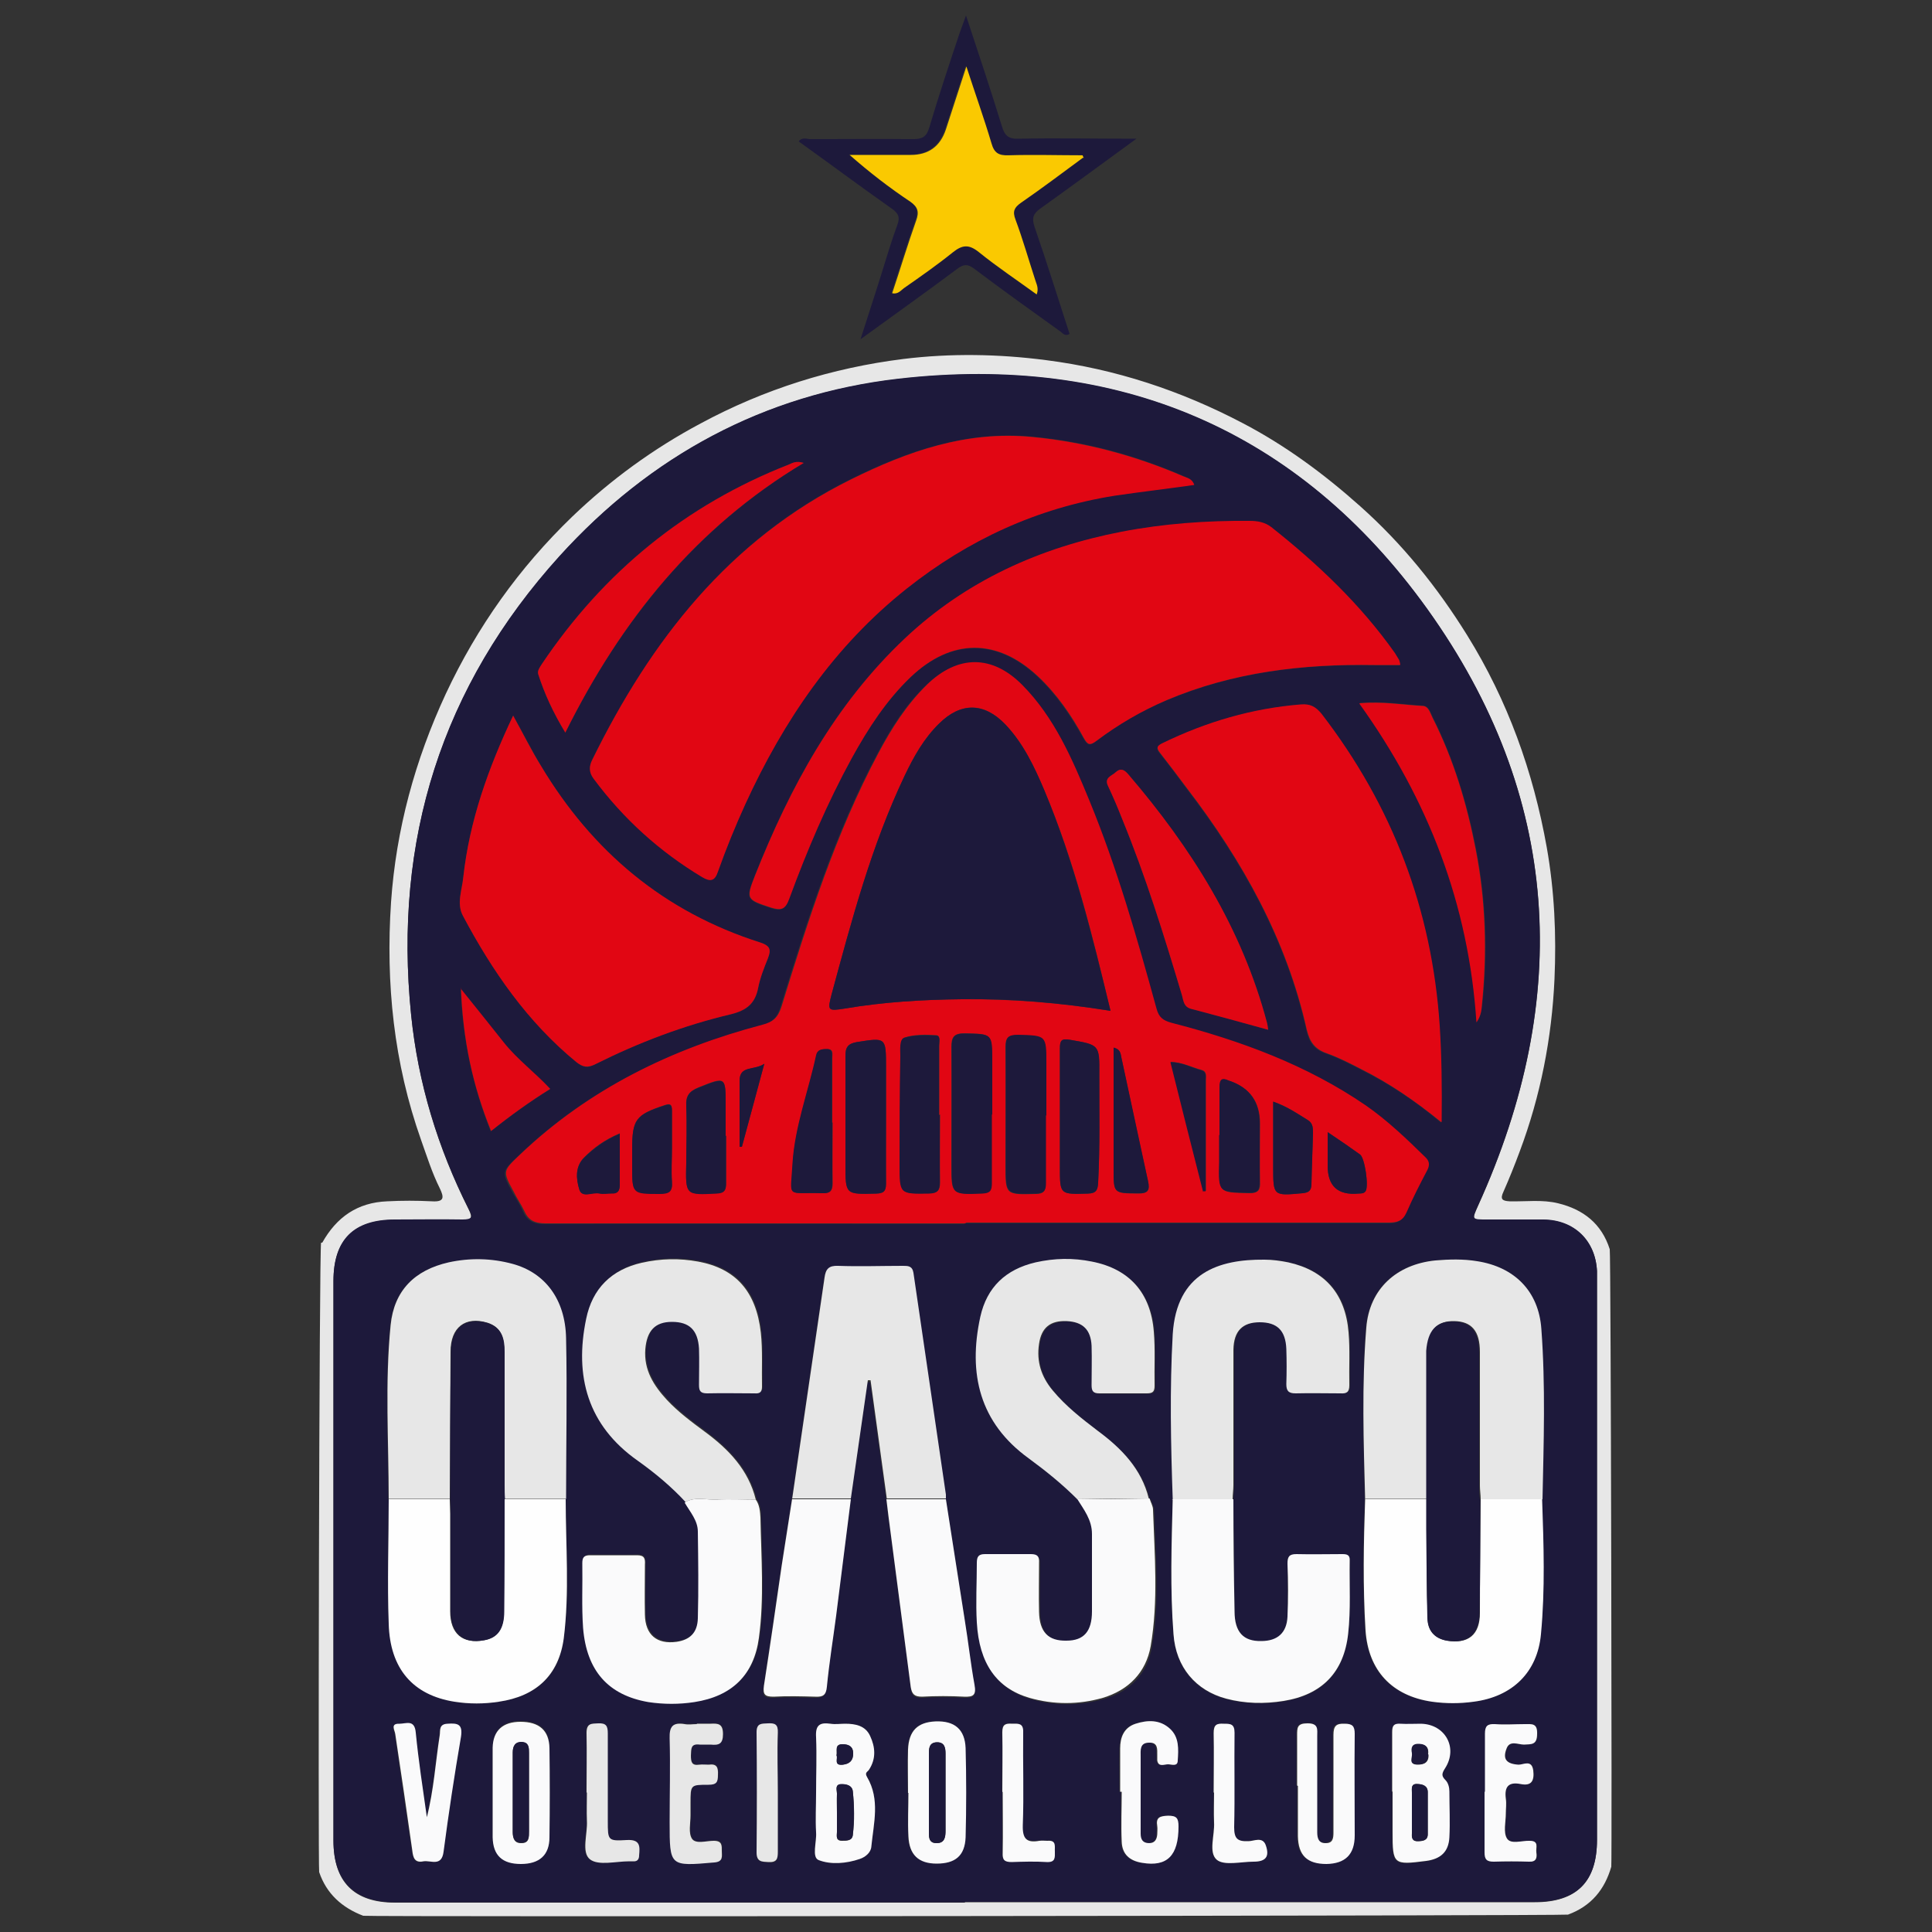 <?xml version="1.0" encoding="UTF-8"?>
<svg xmlns="http://www.w3.org/2000/svg" version="1.1" viewBox="0 0 500 500">
  <rect x="0" y="0" width="500" height="500" fill="#333333" stroke="none"/>
  <defs>
    <style>
      .cls-1 {
        fill: #1d193b;
      }

      .cls-2 {
        fill: #fac901;
      }

      .cls-3 {
        fill: #fafafb;
      }

      .cls-4 {
        fill: #e10613;
      }

      .cls-5 {
        fill: #fefefe;
      }

      .cls-6 {
        fill: #e7e7e7;
      }
    </style>
  </defs>
  <!-- Generator: Adobe Illustrator 28.7.1, SVG Export Plug-In . SVG Version: 1.2.0 Build 142)  -->
  <g>
    <g id="Layer_1">
      <g>
        <path class="cls-6" d="M83.4,321.6c3.7-6.6,9.1-10.4,16.8-10.7,3.8-.2,7.7-.2,11.6,0,3.3.2,3.1-1.1,2-3.4-2-4-3.3-8.2-4.8-12.4-7.1-20-9.2-40.6-7.8-61.6,1.3-18.8,6.2-36.8,14.2-54,8.1-17.3,19-32.6,32.7-45.8,9.9-9.5,21-17.6,33.2-24.1,16.5-8.9,34.1-14.4,52.5-16.7,12.2-1.5,24.6-1.3,36.9.3,18,2.3,34.9,7.9,50.9,16.3,11.1,5.8,21.1,13.2,30.4,21.5,11,9.8,20,21,27.7,33.4,10.5,16.9,17.1,35.3,20.6,54.9,2,11.3,2.5,22.7,2,34.1-.7,15.3-3.6,30.2-9,44.6-1.3,3.5-2.7,7-4.2,10.4-.9,1.9-.4,2.4,1.6,2.5,4.2.1,8.4-.5,12.5.5,6.6,1.6,11.3,5.3,13.4,11.9.3.9.6,159,.4,159.8-1.7,5.9-5.2,10.2-11.2,12.4-.8.3-311,.6-311.8.3-5.5-2.1-9.5-5.7-11.4-11.3-.3-.8,0-162,.5-162.9ZM249.7,492.3c49.2,0,98.4,0,147.5,0,10.8,0,16.1-5.3,16.1-16.1,0-48.1,0-96.3,0-144.4,0-.9,0-1.9,0-2.8-.4-7.9-5.9-13.2-13.8-13.3-4.9,0-9.8,0-14.7,0-4,0-3.9,0-2.3-3.6,24.5-53.9,21.5-106.2-13.1-154.4-33.3-46.4-80.1-66.1-136.9-59.6-34.8,4-64.2,19.9-87.7,45.9-30.5,33.7-43,73.5-38.4,118.7,1.8,17.7,6.9,34.4,14.9,50.3,1,2.1.9,2.8-1.6,2.7-5.8-.2-11.7,0-17.5,0-10.7,0-15.9,5.2-15.9,15.9,0,48.3,0,96.5,0,144.8,0,10.6,5.3,16,15.9,16,49.2,0,98.4,0,147.5,0Z"/>
        <path class="cls-1" d="M294.1,35.9c-8.9,6.5-16.8,12.3-24.9,18.1-1.8,1.3-2.2,2.4-1.5,4.6,3.2,9.2,6.1,18.6,9.1,27.8-1.3.8-1.8-.3-2.5-.7-7.4-5.3-14.8-10.6-22.1-16.1-1.7-1.3-2.8-1.3-4.5,0-8,6-16.2,11.8-25,18.2,2-6.3,3.8-11.7,5.5-17.2,1.3-4.1,2.5-8.3,4-12.3.8-2.1.3-3.1-1.4-4.3-8.1-5.7-16-11.6-24.1-17.4.9-1.2,2.1-.6,3-.6,8.9,0,17.8-.1,26.6,0,2.4,0,3.5-.6,4.2-3,2.4-8.1,5.1-16.2,7.8-24.3.5-1.4,1-2.8,1.7-4.7,3.3,10,6.4,19.3,9.3,28.7.7,2.4,1.7,3.3,4.3,3.2,9.8-.2,19.6,0,30.5,0ZM280.3,40.8c0-.2-.2-.5-.3-.7-6.4,0-12.8-.1-19.2,0-2.5,0-3.7-.6-4.4-3.1-1.9-6.4-4.1-12.8-6.5-19.9-1.9,5.9-3.6,11.1-5.3,16.3q-2.2,6.6-9.1,6.6h-15.8c5.2,4.5,10.4,8.5,15.7,12.1,2.1,1.4,2.3,2.7,1.5,4.9-2.2,6.2-4.1,12.5-6.2,18.8,1.5.3,2.1-.7,3-1.3,4.3-3.1,8.7-6,12.7-9.3,2.5-2.1,4.3-2.1,6.8,0,4.7,3.8,9.9,7.2,14.9,10.9.6-1.7,0-2.7-.4-3.8-1.7-5.2-3.2-10.5-5.1-15.6-.8-2.1-.3-3.1,1.4-4.3,5.4-3.8,10.7-7.8,16.1-11.7Z"/>
        <path class="cls-1" d="M249.7,492.3c-49.2,0-98.4,0-147.5,0-10.5,0-15.9-5.4-15.9-16,0-48.3,0-96.5,0-144.8,0-10.7,5.2-15.9,15.9-15.9,5.8,0,11.7-.1,17.5,0,2.6,0,2.7-.7,1.6-2.7-8-15.9-13.1-32.6-14.9-50.3-4.6-45.2,7.9-85,38.4-118.7,23.5-25.9,52.9-41.9,87.7-45.9,56.8-6.5,103.6,13.2,136.9,59.6,34.5,48.2,37.6,100.5,13.1,154.4-1.6,3.6-1.7,3.6,2.3,3.6,4.9,0,9.8,0,14.7,0,7.9.1,13.4,5.4,13.8,13.3,0,.9,0,1.9,0,2.8,0,48.1,0,96.3,0,144.4,0,10.9-5.2,16.1-16.1,16.1-49.2,0-98.4,0-147.5,0ZM303.5,388c-.4,11.7-.7,23.3.2,35,.6,8.7,5.8,14.6,13.6,16.7,4.9,1.3,10,1.4,14.9.6,9.9-1.6,15.6-7.3,16.7-17.4.7-6.2.3-12.6.4-18.9,0-1.5-.7-1.7-1.9-1.7-4,0-7.9,0-11.9,0-1.9,0-2.4.7-2.3,2.5,0,4.5.1,9.1,0,13.7-.2,4.2-2.6,6.3-6.8,6.3-4.6,0-6.8-2.4-6.9-7.7-.1-9.7-.2-19.4-.3-29,0-1.3.2-2.5.2-3.8,0-11.7,0-23.4,0-35,0-4.8,2.3-7.1,6.8-7.1,4.5,0,6.7,2.1,6.9,6.9.1,3,.1,6.1,0,9.1,0,1.8.5,2.5,2.4,2.4,3.8-.1,7.7,0,11.6,0,1.6,0,2.3-.4,2.3-2.1-.1-4.6.1-9.1-.2-13.7-.8-9.9-6.1-16-15.6-18.1-2-.5-4.2-.7-6.2-.7-11.6-.1-22.7,3.3-23.7,19.3-.9,14.2-.5,28.5,0,42.7ZM244.7,388c0-.3,0-.7,0-1-2.8-19.1-5.7-38.3-8.4-57.4-.3-1.9-1.3-1.8-2.7-1.8-5.6,0-11.2.2-16.8,0-2.4,0-3.2.8-3.5,3-2.8,19.1-5.6,38.3-8.4,57.4-.9,5.7-1.8,11.5-2.7,17.3-1.5,10.4-3,20.7-4.6,31.1-.4,2.2.3,2.9,2.5,2.8,3.6-.2,7.2-.1,10.8,0,2,0,2.8-.4,3-2.6.6-6.1,1.6-12.2,2.4-18.4,1.3-10,2.5-20.1,3.8-30.1,1.5-10.2,2.9-20.4,4.4-30.6.2,0,.4,0,.7,0,1.4,10.2,2.8,20.4,4.2,30.6.2,1.6.3,3.2.6,4.9,1.9,14.6,3.8,29.1,5.7,43.7.2,1.8.9,2.6,2.9,2.5,3.6-.2,7.2-.2,10.9,0,2.4.1,3.2-.4,2.7-3.1-1.1-5.5-1.7-11.1-2.5-16.6-1.6-10.5-3.3-21-4.9-31.4ZM177.4,388.7c1.4,2.4,3.4,4.6,3.4,7.5,0,7.5.2,14.9,0,22.4-.1,3.8-2.1,5.6-5.5,6.1-5.1.7-8-1.8-8.2-7-.1-4.3,0-8.6,0-13,0-1.5-.2-2.4-2-2.4-4.1.1-8.2,0-12.2,0-1.5,0-2,.5-2,2,.1,5.6-.2,11.2.2,16.8.9,11.1,6.5,17.4,16.9,19.2,3.9.7,7.9.7,11.9,0,9.7-1.5,15.4-7,16.7-16.6,1.4-10.3.6-20.7.4-31.1,0-1.5-.2-3.3-1.2-4.7-1.9-7.7-7.1-12.9-13.1-17.5-3.5-2.6-6.9-5.1-9.9-8.3-3.4-3.7-6-7.7-5.6-13.1.4-4.7,2.5-7,6.9-7.1,4.5,0,6.7,2.1,7,6.9.2,3.1.1,6.3,0,9.4,0,1.6.3,2.3,2.1,2.2,4.1-.1,8.2,0,12.3,0,1.3,0,1.9-.3,1.9-1.7-.1-4.7.2-9.4-.3-14-1.2-10.7-6.4-16.5-16.2-18.4-4.8-.9-9.7-.8-14.6.3-7.9,1.8-12.7,6.7-14.4,14.5-3.1,14.9.4,27.5,13.3,36.7,4.5,3.2,8.7,6.7,12.4,10.7ZM297.5,387.9c-1.9-7.7-7.2-12.9-13.2-17.5-4.2-3.2-8.3-6.3-11.7-10.5-2.9-3.5-4.2-7.5-3.5-12,.6-4.2,2.9-6,7.2-5.9,4,.2,6.2,2.2,6.4,6.4.2,3.4.1,6.8,0,10.2,0,1.5.4,2.1,2,2.1,4.1,0,8.2,0,12.3,0,1.5,0,2-.5,2-2-.1-4.7.1-9.4-.2-14-.8-9.9-6.4-16.2-16-18.1-4.8-.9-9.7-.9-14.6.2-7.7,1.8-12.6,6.4-14.3,14.1-3.2,14.7-.2,27.4,12.5,36.6,4.4,3.2,8.7,6.7,12.6,10.6,1.7,2.9,4,5.4,3.9,9.2-.1,6.7,0,13.3,0,20,0,5.2-2.1,7.5-6.6,7.6-4.7,0-7-2.3-7.1-7.5-.1-4.2,0-8.4,0-12.6,0-1.6-.4-2.3-2.1-2.3-4,0-7.9,0-11.9,0-1.8,0-2.2.7-2.1,2.3,0,5.1-.2,10.3,0,15.4.6,10.6,5.1,17,13.6,19.5,6.3,1.8,12.7,1.8,19,0,6.8-1.9,11.3-6.6,12.4-13.4,2.1-11.7,1-23.5.6-35.3,0-1-.6-2-.9-2.9ZM100.6,388c0,10.7-.4,21.5,0,32.2.4,11.6,6.4,18.4,17,20.2,3.8.6,7.7.6,11.5,0,9.7-1.4,15.6-6.8,16.8-16.4,1.6-11.9.5-24,.5-36,0-13.9.3-27.8,0-41.6-.2-10-5.4-16.9-13.8-19.2-5.5-1.5-11.1-1.6-16.6-.4-8.8,1.9-14.1,7.3-15,16.2-1.5,15-.5,30-.5,45.1ZM399.1,388c.4-14.7.8-29.4-.3-44.1-.7-9.8-7-16-16.6-17.5-3.6-.6-7.2-.5-10.8-.2-10,1-17.1,7.3-17.9,17.4-1.1,14.8-.6,29.6-.3,44.4-.4,11.3-.6,22.6.1,33.9.7,10.5,6.8,17,17.2,18.5,3.6.5,7.2.5,10.8,0,10.1-1.3,16.6-7.6,17.4-17.5,1-11.6.6-23.3.3-34.9ZM249.8,316.6h32.2c25.7,0,51.4,0,77.1,0,2.2,0,3.7-.4,4.6-2.6,1.6-3.7,3.5-7.4,5.4-11,.7-1.4.5-2.3-.6-3.4-4.9-4.7-9.7-9.4-15.3-13.3-15.3-10.5-32.4-16.9-50.3-21.4-2.2-.6-3.2-1.4-3.9-3.7-5-18.2-10.1-36.4-17.4-53.9-4.4-10.7-9-21.3-17.3-29.8-7.8-7.9-16.7-7.9-24.7-.1-5.3,5.1-9.1,11.2-12.5,17.6-11.1,20.8-18.2,43.2-25.1,65.6-.9,2.9-2.2,4-5,4.8-23.5,6.2-44.8,16.5-62.6,33.5-4.6,4.3-4.7,4.3-1.7,9.8.9,1.6,2,3.2,2.7,4.9,1.1,2.4,2.8,3.2,5.5,3.2,36.2-.1,72.4,0,108.6,0ZM309.1,125.5c-.6-1.6-1.9-1.8-2.8-2.3-12.5-5.4-25.4-8.9-39.1-10.2-17-1.6-32.3,3.7-47,11-31.5,15.6-51.7,41.8-66.9,72.5-.8,1.7-.9,3.3.3,4.9,7.7,10.3,17.1,18.8,28.1,25.5,2.1,1.3,3.3.9,4.1-1.4,2.1-6,4.5-11.8,7.1-17.5,9.9-21.6,22.9-40.8,41.8-55.8,15.9-12.6,33.7-20.8,53.7-24,6.8-1.1,13.7-1.9,20.7-2.8ZM362.3,172.1c-.1-.6-.1-.9-.3-1.2-.3-.6-.7-1.2-1.1-1.8-8.9-12.6-20-23.1-32-32.6-1.7-1.3-3.6-1.6-5.6-1.6-11.1,0-22.2.7-33.1,2.8-21.2,4.1-40.2,12.7-56.1,27.6-18.2,17.1-29.7,38.5-38.8,61.4-2.4,6.1-2.2,6.2,4.2,8.3,2.6.9,3.7.4,4.7-2.4,4.6-12.5,9.7-24.8,16.2-36.4,4.2-7.6,8.9-14.8,15.2-20.9,10.5-10,22.4-10.1,32.9-.2,4.9,4.6,8.6,10.1,11.9,16,1,1.8,1.6,2,3.3.7,5.6-4.3,11.6-7.8,18.1-10.5,17.2-7.3,35.3-9.5,53.8-9.1,2.2,0,4.3,0,6.6,0ZM373,290.4c0-8.9,0-16.8-.5-24.8-2-30.1-12.2-57-30.6-80.8-1.4-1.9-2.8-2.6-5.3-2.4-12.6,1-24.5,4.5-35.8,10-1.4.7-1.7,1.3-.7,2.5,2.4,3,4.7,6.1,7,9.2,14.4,18.8,25.8,39.1,31,62.5.7,3.2,2.1,5.1,5.2,6.1,3.1,1.1,6,2.6,8.9,4.1,7.2,3.6,13.9,8,20.7,13.7ZM132.8,185.2c-6.5,13.7-11.3,27.3-12.9,41.8-.4,3.3-1.8,6.8-.1,10,7.6,14.3,16.7,27.5,29.4,37.9,1.7,1.4,2.9,1.6,4.9.5,11.2-5.6,22.8-10.1,35-12.9,4-.9,6.3-2.6,7.1-6.8.5-2.6,1.5-5.2,2.5-7.6.9-2.3.7-3.4-2-4.2-24.8-7.8-43.4-23.5-56.7-45.7-2.4-4.1-4.6-8.4-7.2-13ZM328.2,266.5c-.2-.9-.2-1.3-.3-1.8-6.5-24.5-19.6-45.2-35.9-64.3-1-1.2-2-1.7-3.2-.6-1,1-3.1,1.4-2,3.7,1.3,2.7,2.5,5.5,3.6,8.4,6.1,14.9,10.9,30.3,15.5,45.7.4,1.3.4,2.9,2.4,3.5,6.5,1.6,13,3.5,19.9,5.4ZM208,119.8c-2-.6-2.9,0-3.8.4-26.8,10.5-48,27.8-64,51.7-.5.8-1.2,1.7-.9,2.6,1.6,5,3.8,9.8,7,15.1,14.5-29.1,33.8-53,61.7-69.8ZM351.9,182c17.8,24.8,28.3,51.9,30.3,82.5,1.1-1.6,1.2-3,1.4-4.4,1.5-13.5,1-27.1-1.6-40.4-2.3-11.8-5.8-23.3-11.2-34.1-.6-1.2-1-2.9-2.6-3-5.2-.3-10.3-1.2-16.2-.7ZM211.2,464c0,3.4-.1,6.8,0,10.2.1,2.5-1.2,6.5.7,7.2,3.2,1.2,7.1.9,10.6-.3,1.5-.5,2.8-1.7,3-3.2.6-6,2.3-12.2-1.1-18-.7-1.1.2-1.3.5-1.9,1.8-2.8,1.6-5.8.3-8.7-1.2-2.6-3.8-3.3-6.5-3.2-1.3,0-2.6.2-3.8,0-2.8-.4-3.9.4-3.7,3.5.3,4.8,0,9.6,0,14.4ZM235,464c0,3.7-.1,7.5,0,11.2.2,4.7,2.7,7,7.3,7.1,4.8,0,7.3-2,7.5-6.8.3-7.7.3-15.4,0-23.1-.1-4.9-2.9-7.1-7.8-6.9-4.6.2-6.9,2.4-7.1,7.3-.1,3.7,0,7.5,0,11.2ZM360.3,463.7v10.5c0,8.5.2,8.6,8.7,7.5,3.7-.5,5.7-2.3,6-6.1.3-4,0-7.9,0-11.9,0-1.1-.2-2.2-1-2.9-1.1-1.1-1-1.7-.1-3.1,3.4-5.3,0-11.4-6.3-11.5-1.8,0-3.5.1-5.3,0-1.7-.1-2.2.5-2.1,2.2,0,5.1,0,10.3,0,15.4ZM127.5,463.8c0,3.8,0,7.7,0,11.5,0,4.7,2.5,6.9,7.3,6.9,4.7,0,7.3-2.3,7.4-6.9.1-7.7.1-15.4,0-23.1,0-4.6-2.7-6.8-7.5-6.8-4.6,0-7,2.3-7.2,6.7-.1,3.8,0,7.7,0,11.5ZM335.7,462.1c0,4.3,0,8.6,0,13,0,5,2.4,7.2,7.4,7.2,4.8,0,7.3-2.4,7.3-7.4,0-8.8,0-17.5,0-26.3,0-2-.6-2.5-2.6-2.6-2.3,0-3,.6-2.9,2.9.1,8.4,0,16.8,0,25.2,0,1.4-.1,2.7-1.9,2.8-1.9,0-2.3-1.2-2.3-2.8,0-.7,0-1.4,0-2.1,0-7.6,0-15.2,0-22.8,0-1.7.4-3.4-2.5-3.3-2.6,0-2.7,1.1-2.7,3.1.1,4.3,0,8.6,0,13ZM110.4,470.6c-1.1-7.8-2.2-14.9-2.9-22.1-.3-3.5-2.5-2.2-4.2-2.3-2.5-.1-1.2,1.7-1.1,2.7,1.4,10,2.9,20.1,4.4,30.1.3,1.8.6,3.3,2.9,2.8,1.9-.4,4.7,1.4,5.2-2.5,1.3-9.9,2.8-19.8,4.5-29.7.6-3.3-.8-3.6-3.5-3.4-2.3.1-1.8,1.8-2,3-1.1,7-1.5,14.1-3.4,21.5ZM119.2,255.8c.6,13.4,3.1,25.2,7.8,37,5-4,10-7.6,15.3-10.9-4-4.3-8.5-7.6-12-12-3.5-4.4-7-8.8-11.2-14ZM289.9,463.7c0,0,.1,0,.2,0,0,4.3-.1,8.6,0,12.9.1,3.2,2.1,5,5.3,5.5,6.5,1,9.4-1.9,9.4-9.4,0-2.1-.5-2.8-2.7-2.8-2,0-3.1.4-2.8,2.7.1.7,0,1.4,0,2.1,0,1.3-.6,2.3-2.1,2.3-1.7,0-2.2-1.1-2.2-2.5,0-.9,0-1.9,0-2.8,0-5.7,0-11.4,0-17.1,0-1.6-.3-3.5,2.2-3.6,2.3,0,2,1.7,2.1,3.2,0,.5,0,.9,0,1.4.4,1.8,1.9,1,2.8,1,.9,0,2.4.7,2.5-1,.2-2.9.3-6-2-8.2-2.6-2.4-5.7-2.3-8.9-1.3-3,1-3.9,3.5-4,6.4-.1,3.7,0,7.5,0,11.2ZM180.4,446.1c-1,0-2.1.1-3.1,0-3-.5-4,.6-3.9,3.7.3,7.2,0,14.5,0,21.7,0,11.5,0,11.4,11.6,10.4,2.3-.2,1.9-1.5,1.9-2.9,0-1.5.1-2.8-2.1-2.7-1.9,0-4.6,1-5.6-.5-1-1.5-.4-4-.4-6.1,0-1,0-2.1,0-3.1,0-4.7,0-4.8,4.6-4.8,2.1,0,2.4-.8,2.5-2.6,0-1.9-.3-2.9-2.4-2.6-.8.1-1.6,0-2.4,0-2,.3-2.3-.7-2.2-2.4,0-1.6-.1-3.1,2.3-2.8.9.1,1.9,0,2.8,0,2,.2,3.2-.2,3.2-2.7,0-2.6-1.2-2.8-3.2-2.7-1.2,0-2.3,0-3.5,0ZM384.3,463.7c0,5.2,0,10.5,0,15.7,0,1.8.5,2.5,2.4,2.4,3-.1,6.1-.1,9.1,0,2,0,2.1-1.1,1.9-2.4-.1-1.2.8-2.9-1.7-3-2,0-4.9,1-5.9-.6-1-1.6-.3-4.3-.3-6.5,0-1.3.2-2.6,0-3.8-.5-3.1.6-4.4,3.8-3.8,2.9.6,3.6-.9,3.3-3.5-.4-2.9-2.5-1.4-3.8-1.5-3.1-.2-4.2-1.4-3.1-4.2.9-2.2,3-.9,4.5-1,2-.1,3.4,0,3.4-2.8,0-2.8-1.4-2.6-3.2-2.5-2.6,0-5.1.1-7.7,0-2-.1-2.6.5-2.6,2.5.1,5,0,10,0,15ZM151.8,463.9c0,2.4-.1,4.9,0,7.3.2,3.5-1.6,8.2.8,10,2.2,1.7,6.7.5,10.2.5.3,0,.7,0,1,0,1.1,0,1.4-.6,1.5-1.5.2-2.4.3-4.3-3.2-4-4.8.3-4.9,0-4.9-4.9,0-7.6,0-15.2,0-22.7,0-1.9-.4-2.7-2.5-2.6-1.7.1-3.1,0-3,2.5.2,5.1,0,10.3,0,15.4ZM259.4,463.7c0,5.2,0,10.5,0,15.7,0,1.8.4,2.5,2.3,2.4,3-.1,6.1-.2,9.1,0,2.2.1,2.1-1.2,2.1-2.7,0-1.3.4-3-1.9-2.8-.7,0-1.4,0-2.1,0-3.2.5-4.4-.5-4.3-4,.3-8,0-16.1.1-24.1,0-2.5-1.4-2.1-2.9-2.2-1.6,0-2.5.1-2.5,2.2.2,5.1,0,10.3,0,15.4ZM314.1,463.9c0,2.6-.1,5.1,0,7.7.2,3.3-1.5,7.8.7,9.7,1.9,1.6,6.2.5,9.5.5,3.2,0,4.2-1.3,3.2-4.2-.8-2.4-3-1.2-4.5-1.1-2.8.1-3.8-.6-3.7-3.6.2-8.2,0-16.3.1-24.5,0-2.3-1.1-2.3-2.8-2.3-1.8,0-2.7.3-2.6,2.4.2,5.1,0,10.3,0,15.4ZM201.3,464.2c0-5.2-.1-10.5,0-15.7,0-2.1-.8-2.5-2.6-2.4-1.6,0-2.9-.2-2.9,2.3.1,10.4.1,20.7,0,31.1,0,2.5,1.3,2.3,3.1,2.5,2.2.2,2.4-.9,2.4-2.7,0-5,0-10,0-15Z"/>
        <path class="cls-2" d="M280.3,40.8c-5.3,3.9-10.6,7.9-16.1,11.7-1.7,1.2-2.2,2.2-1.4,4.3,1.9,5.1,3.4,10.4,5.1,15.6.3,1.1,1,2.1.4,3.8-5.1-3.7-10.2-7.1-14.9-10.9-2.6-2.1-4.3-2-6.8,0-4.1,3.3-8.4,6.3-12.7,9.3-.8.6-1.5,1.6-3,1.3,2.1-6.3,4-12.6,6.2-18.8.8-2.2.5-3.5-1.5-4.9-5.4-3.6-10.6-7.6-15.7-12.1h15.8q6.9,0,9.1-6.6c1.7-5.2,3.4-10.4,5.3-16.3,2.3,7.1,4.6,13.5,6.5,19.9.7,2.5,1.9,3.2,4.4,3.1,6.4-.2,12.8,0,19.2,0,0,.2.2.5.3.7Z"/>
        <path class="cls-4" d="M249.8,316.6c-36.2,0-72.4,0-108.6,0-2.7,0-4.4-.7-5.5-3.2-.8-1.7-1.9-3.2-2.7-4.9-3-5.5-2.9-5.4,1.7-9.8,17.8-16.9,39.1-27.3,62.6-33.5,2.8-.7,4.1-1.9,5-4.8,6.9-22.4,14-44.8,25.1-65.6,3.4-6.4,7.3-12.5,12.5-17.6,8-7.8,16.9-7.8,24.7.1,8.3,8.4,12.9,19.1,17.3,29.8,7.2,17.5,12.4,35.7,17.4,53.9.6,2.3,1.7,3.1,3.9,3.7,17.8,4.6,35,10.9,50.3,21.4,5.6,3.9,10.5,8.6,15.3,13.3,1.1,1,1.3,2,.6,3.4-1.9,3.6-3.8,7.3-5.4,11-1,2.2-2.4,2.6-4.6,2.6-25.7,0-51.4,0-77.1,0h-32.2ZM287.4,261.6c-4.7-19.7-9.4-38.8-17.1-57-2.6-6.1-5.4-12.2-10.1-17.1-5.5-5.8-11.5-5.8-17.1-.3-4,3.9-6.7,8.7-9,13.6-8.6,18.1-13.7,37.4-18.9,56.6-1.1,4.2-1,4.3,3.5,3.6,10-1.7,20.1-2.3,30.3-2.4,12.7-.1,25.3.9,38.4,3ZM256.7,288.4v-14c0-7,0-6.8-7-7-2.9,0-3.5,1-3.5,3.6.1,10.1,0,20.3,0,30.4,0,7.8,0,7.7,7.9,7.4,2.1,0,2.5-.8,2.5-2.7,0-5.9,0-11.9,0-17.8ZM270.7,288.7c0-4.4,0-8.9,0-13.3,0-7.4,0-7.3-7.3-7.5-2.5,0-3.2.6-3.2,3.1.1,10.1,0,20.3,0,30.5,0,7.8,0,7.7,7.9,7.5,2,0,2.5-.8,2.5-2.7,0-5.8,0-11.7,0-17.5ZM243.2,288.5h-.1c0-6,0-11.9,0-17.9,0-1,.4-2.6-.8-2.7-2.8-.2-5.7-.2-8.2.6-1.3.4-.9,3.1-1,4.8,0,9.3-.1,18.7-.2,28,0,7.8,0,7.7,7.7,7.5,2.2,0,2.7-.9,2.7-2.9-.1-5.8,0-11.7,0-17.5ZM229.3,288.8c0-4.2,0-8.4,0-12.6,0-7.8,0-7.7-7.6-6.5-2.3.4-3,1.4-2.9,3.7.1,9.3,0,18.7,0,28,0,7.8,0,7.7,7.9,7.5,2,0,2.6-.6,2.6-2.6-.1-5.8,0-11.7,0-17.5ZM274.3,288.8v13.3c0,7.1,0,7,7.2,6.8,2.2,0,2.6-.9,2.7-2.9.5-9.3.2-18.6.3-28,0-7.6,0-7.6-7.6-8.9-2.2-.4-2.6.2-2.6,2.2,0,5.8,0,11.7,0,17.5ZM187.9,293.9s0,0-.1,0v-7.7c0-7.7,0-7.6-7-4.8-2.4,1-3.4,2.2-3.2,4.8.2,4.9.1,9.8,0,14.7-.2,8.4-.2,8.3,7.9,7.9,2.1,0,2.5-1,2.4-2.8,0-4.1,0-8.1,0-12.2ZM315.6,293.8s0,0,0,0c0,2.3,0,4.7,0,7-.2,8-.2,7.8,7.7,8,2.5,0,2.9-.9,2.8-3-.1-5,0-10,0-15q0-8.4-7.8-11c-.1,0-.2,0-.3-.1-1.7-.8-2.3-.1-2.3,1.6,0,4.2,0,8.4,0,12.6ZM215.4,290.5c0-5.6,0-11.2,0-16.8,0-.9.4-2.3-1.4-2.2-1.2,0-2.4.2-2.7,1.6-2,9.3-5.5,18.4-6.1,27.9-.5,9.5-1.9,7.5,7.7,7.8,2,0,2.6-.6,2.6-2.6-.1-5.2,0-10.5,0-15.7ZM173.9,297.1c0-3.3,0-6.5,0-9.8,0-1.5-.4-1.8-1.9-1.3-7.5,2.5-8.4,3.7-8.4,11.5,0,1.4,0,2.8,0,4.2,0,7.2,0,7.1,7.1,7.2,2.4,0,3.4-.5,3.2-3.1-.2-2.9,0-5.8,0-8.8ZM329.5,285.1c0,5.9,0,11.4,0,16.9,0,7.6,0,7.5,7.6,6.8,1.6-.1,2.2-.6,2.3-2.3,0-4.4.3-8.8.4-13.2,0-1.3,0-2.6-1.3-3.4-2.7-1.7-5.4-3.6-9-4.8ZM288.2,271.1c0,10.7,0,21.2,0,31.6,0,6.2,0,6.1,6.3,6.2,2.6,0,3.2-.8,2.6-3.2-2.4-10.7-4.6-21.3-6.9-32-.2-1-.2-2.1-2-2.5ZM311.3,308.2c.3,0,.5,0,.8,0,0-9.6,0-19.1,0-28.7,0-1,.3-2.2-1.1-2.6-2.6-.7-5-2-8-2.1,2.9,11.3,5.6,22.3,8.4,33.3ZM160.4,293.3c-4,1.7-6.7,3.7-9.2,6.2-2.4,2.4-2.1,5.5-1.3,8.2.7,2.5,3.4.7,5.2,1.1,1,.2,2.1,0,3.1,0,1.7.1,2.2-.7,2.2-2.3,0-4.3,0-8.5,0-13.3ZM343.6,293v8.7q0,7.9,7.9,7.2c.7,0,1.4,0,1.9-.6.9-1.2-.2-8.6-1.4-9.5-2.5-1.8-5.1-3.6-8.4-5.8ZM191.4,296.8c.2,0,.4,0,.6,0,1.9-6.9,3.7-13.8,5.8-21.5-2.6,1.8-6.4.4-6.4,4.4,0,5.7,0,11.4,0,17.1Z"/>
        <path class="cls-4" d="M309.1,125.5c-7,1-13.9,1.8-20.7,2.8-20,3.2-37.8,11.4-53.7,24-18.8,14.9-31.9,34.2-41.8,55.8-2.6,5.7-5,11.6-7.1,17.5-.8,2.4-1.9,2.7-4.1,1.4-11-6.6-20.4-15.1-28.1-25.5-1.2-1.6-1.2-3.2-.3-4.9,15.1-30.8,35.4-56.9,66.9-72.5,14.7-7.3,30-12.7,47-11,13.6,1.3,26.6,4.8,39.1,10.2,1,.4,2.3.6,2.8,2.3Z"/>
        <path class="cls-4" d="M362.3,172.1c-2.3,0-4.5,0-6.6,0-18.5-.3-36.6,1.8-53.8,9.1-6.5,2.8-12.5,6.3-18.1,10.5-1.7,1.3-2.3,1.1-3.3-.7-3.2-5.9-7-11.4-11.9-16-10.6-9.9-22.4-9.8-32.9.2-6.3,6-11,13.3-15.2,20.9-6.4,11.7-11.6,23.9-16.2,36.4-1,2.8-2,3.2-4.7,2.4-6.4-2.1-6.6-2.2-4.2-8.3,9.1-22.9,20.6-44.2,38.8-61.4,15.8-14.9,34.9-23.5,56.1-27.6,10.9-2.1,22-2.9,33.1-2.8,2,0,3.9.3,5.6,1.6,12,9.5,23.1,20,32,32.6.4.6.7,1.2,1.1,1.8.1.3.2.6.3,1.2Z"/>
        <path class="cls-4" d="M373,290.4c-6.9-5.6-13.5-10.1-20.7-13.7-2.9-1.5-5.8-3-8.9-4.1-3.1-1.1-4.4-2.9-5.2-6.1-5.2-23.3-16.6-43.7-31-62.5-2.3-3.1-4.6-6.1-7-9.2-1-1.3-.8-1.8.7-2.5,11.3-5.5,23.2-9,35.8-10,2.4-.2,3.8.6,5.3,2.4,18.4,23.9,28.6,50.7,30.6,80.8.5,7.9.6,15.8.5,24.8Z"/>
        <path class="cls-4" d="M132.8,185.2c2.6,4.7,4.7,9,7.2,13,13.3,22.2,31.9,37.8,56.7,45.7,2.7.9,2.9,1.9,2,4.2-1,2.5-2,5-2.5,7.6-.8,4.1-3.1,5.8-7.1,6.8-12.2,2.9-23.8,7.3-35,12.9-2,1-3.2.8-4.9-.5-12.7-10.4-21.8-23.6-29.4-37.9-1.7-3.2-.2-6.6.1-10,1.6-14.5,6.4-28.1,12.9-41.8Z"/>
        <path class="cls-6" d="M353.3,388c-.4-14.8-.9-29.6.3-44.4.8-10.1,7.9-16.4,17.9-17.4,3.6-.3,7.2-.4,10.8.2,9.6,1.5,15.9,7.7,16.6,17.5,1.1,14.7.6,29.4.3,44.1-5.3,0-10.7,0-16,0,0-1.2-.2-2.3-.2-3.5,0-11.5,0-23.1,0-34.6,0-5.4-2.1-7.9-6.6-8-4.5-.1-6.7,2.3-7.1,7.6,0,1,0,2.1,0,3.1,0,11.8,0,23.6,0,35.3-5.3,0-10.6,0-15.9,0Z"/>
        <path class="cls-6" d="M100.6,388c0-15-1-30.1.5-45.1.9-8.9,6.2-14.2,15-16.2,5.5-1.2,11.1-1.1,16.6.4,8.4,2.3,13.6,9.2,13.8,19.2.3,13.9,0,27.8,0,41.6-5.3,0-10.6,0-15.9,0,0-1.3-.1-2.6-.1-3.8,0-11.4,0-22.9,0-34.3,0-3.3-.6-6.3-4.4-7.5-5.7-1.7-9.5,1.2-9.5,7.5-.1,12.7-.1,25.4-.2,38.1-5.3,0-10.5,0-15.8,0Z"/>
        <path class="cls-6" d="M278.8,388c-3.9-3.9-8.1-7.3-12.6-10.6-12.7-9.2-15.7-21.9-12.5-36.6,1.7-7.7,6.6-12.3,14.3-14.1,4.9-1.1,9.7-1.2,14.6-.2,9.7,1.9,15.2,8.1,16,18.1.4,4.6.1,9.3.2,14,0,1.5-.4,2-2,2-4.1,0-8.2,0-12.3,0-1.6,0-2-.6-2-2.1,0-3.4.1-6.8,0-10.2-.2-4.2-2.3-6.2-6.4-6.4-4.3-.2-6.6,1.7-7.2,5.9-.7,4.6.6,8.5,3.5,12,3.4,4.1,7.5,7.3,11.7,10.5,6.1,4.5,11.3,9.8,13.2,17.5-6.2,0-12.4.1-18.7.2Z"/>
        <path class="cls-6" d="M177.4,388.7c-3.7-4-7.9-7.5-12.4-10.7-12.9-9.1-16.4-21.8-13.3-36.7,1.6-7.8,6.5-12.7,14.4-14.5,4.9-1.1,9.7-1.2,14.6-.3,9.7,1.8,15,7.7,16.2,18.4.5,4.6.2,9.3.3,14,0,1.4-.6,1.8-1.9,1.7-4.1,0-8.2-.1-12.3,0-1.8,0-2.1-.7-2.1-2.2,0-3.1.1-6.3,0-9.4-.3-4.8-2.5-6.9-7-6.9-4.4,0-6.5,2.3-6.9,7.1-.4,5.4,2.2,9.4,5.6,13.1,3,3.2,6.4,5.7,9.9,8.3,6.1,4.5,11.2,9.8,13.1,17.5-3.4,0-6.7-.1-10.1,0-2.7.1-5.5-.8-8.1.6Z"/>
        <path class="cls-5" d="M383.1,388c5.3,0,10.7,0,16,0,.4,11.7.8,23.3-.3,34.9-.9,9.9-7.4,16.2-17.4,17.5-3.6.5-7.2.5-10.8,0-10.3-1.5-16.5-8-17.2-18.5-.7-11.3-.5-22.6-.1-33.9,5.3,0,10.6,0,15.9,0,0,2.6,0,5.1,0,7.7,0,7.7,0,15.4.3,23.1,0,3.1,1.7,5.2,5,5.8,5.5.9,8.5-1.5,8.5-7.2,0-9.8.1-19.6.2-29.4Z"/>
        <path class="cls-5" d="M100.6,388c5.3,0,10.5,0,15.8,0,0,1.3.1,2.6.1,3.8,0,8.4,0,16.8,0,25.2,0,5.8,3.2,8.5,8.7,7.5,3.5-.6,5.2-2.9,5.2-7.5,0-9.7,0-19.4.1-29,5.3,0,10.6,0,15.9,0,0,12,1,24-.5,36-1.3,9.6-7.2,15-16.8,16.4-3.8.6-7.7.6-11.5,0-10.7-1.7-16.7-8.5-17-20.2-.4-10.7,0-21.4,0-32.2Z"/>
        <path class="cls-6" d="M205,388c2.8-19.1,5.6-38.3,8.4-57.4.3-2.2,1.1-3.1,3.5-3,5.6.2,11.2,0,16.8,0,1.3,0,2.4,0,2.7,1.8,2.8,19.2,5.6,38.3,8.4,57.4,0,.3,0,.7,0,1-5.1,0-10.2,0-15.3,0-1.4-10.2-2.8-20.4-4.2-30.6-.2,0-.4,0-.7,0-1.5,10.2-2.9,20.4-4.4,30.6-5.1,0-10.1,0-15.2,0Z"/>
        <path class="cls-6" d="M303.5,388c-.5-14.2-.8-28.5,0-42.7,1-16,12-19.4,23.7-19.3,2.1,0,4.2.3,6.2.7,9.5,2.1,14.8,8.2,15.6,18.1.4,4.5.1,9.1.2,13.7,0,1.8-.7,2.2-2.3,2.1-3.9,0-7.7-.1-11.6,0-1.9,0-2.4-.7-2.4-2.4.1-3,.1-6.1,0-9.1-.2-4.8-2.4-6.9-6.9-6.9-4.4,0-6.7,2.2-6.8,7.1,0,11.7,0,23.4,0,35,0,1.3-.2,2.5-.2,3.8-5.2,0-10.5,0-15.7,0Z"/>
        <path class="cls-3" d="M278.8,388c6.2,0,12.4-.1,18.7-.2.3,1,.9,2,.9,2.9.4,11.8,1.4,23.6-.6,35.3-1.2,6.8-5.7,11.4-12.4,13.4-6.3,1.8-12.7,1.8-19,0-8.5-2.5-13-8.9-13.6-19.5-.3-5.1,0-10.3,0-15.4,0-1.6.4-2.3,2.1-2.3,4,0,7.9,0,11.9,0,1.8,0,2.2.7,2.1,2.3,0,4.2-.1,8.4,0,12.6.1,5.3,2.4,7.6,7.1,7.5,4.5,0,6.6-2.4,6.6-7.6,0-6.7,0-13.3,0-20,0-3.7-2.1-6.3-3.9-9.2Z"/>
        <path class="cls-3" d="M303.5,388c5.2,0,10.5,0,15.7,0,0,9.7.1,19.4.3,29,0,5.4,2.3,7.8,6.9,7.7,4.2,0,6.6-2.1,6.8-6.3.2-4.5.2-9.1,0-13.7,0-1.8.4-2.5,2.3-2.5,4,.1,7.9,0,11.9,0,1.2,0,2,.2,1.9,1.7-.1,6.3.3,12.6-.4,18.9-1.1,10-6.8,15.8-16.7,17.4-5,.8-10,.7-14.9-.6-7.8-2.1-13-8.1-13.6-16.7-.9-11.6-.5-23.3-.2-35Z"/>
        <path class="cls-3" d="M177.4,388.7c2.6-1.4,5.4-.5,8.1-.6,3.4-.2,6.7,0,10.1,0,1,1.4,1.1,3.1,1.2,4.7.2,10.4,1,20.8-.4,31.1-1.3,9.6-7,15.1-16.7,16.6-3.9.6-7.9.6-11.9,0-10.4-1.8-16-8.1-16.9-19.2-.4-5.6-.1-11.2-.2-16.8,0-1.5.5-2,2-2,4.1,0,8.2,0,12.2,0,1.9,0,2.1.9,2,2.4,0,4.3-.1,8.6,0,13,.1,5.2,3.1,7.7,8.2,7,3.4-.5,5.4-2.3,5.5-6.1.2-7.5.1-14.9,0-22.4,0-2.9-2-5.1-3.4-7.5Z"/>
        <path class="cls-4" d="M328.2,266.5c-6.9-1.9-13.4-3.7-19.9-5.4-2-.5-2-2.1-2.4-3.5-4.6-15.4-9.4-30.8-15.5-45.7-1.1-2.8-2.3-5.6-3.6-8.4-1.2-2.3,1-2.7,2-3.7,1.2-1.1,2.2-.6,3.2.6,16.3,19,29.4,39.8,35.9,64.3.1.4.2.9.3,1.8Z"/>
        <path class="cls-3" d="M229.5,388c5.1,0,10.2,0,15.3,0,1.6,10.5,3.3,21,4.9,31.4.9,5.5,1.5,11.1,2.5,16.6.5,2.7-.3,3.2-2.7,3.1-3.6-.2-7.2-.2-10.9,0-2,0-2.6-.7-2.9-2.5-1.9-14.6-3.8-29.2-5.7-43.7-.2-1.6-.4-3.2-.6-4.9Z"/>
        <path class="cls-3" d="M205,388c5.1,0,10.1,0,15.2,0-1.3,10-2.5,20.1-3.8,30.1-.8,6.1-1.8,12.2-2.4,18.4-.2,2.2-1,2.7-3,2.6-3.6-.1-7.2-.2-10.8,0-2.2,0-2.8-.5-2.5-2.8,1.6-10.3,3.1-20.7,4.6-31.1.9-5.8,1.8-11.5,2.7-17.3Z"/>
        <path class="cls-4" d="M208,119.8c-27.9,16.7-47.2,40.6-61.7,69.8-3.2-5.3-5.4-10.1-7-15.1-.3-.9.4-1.8.9-2.6,16-23.8,37.2-41.2,64-51.7.9-.4,1.9-1,3.8-.4Z"/>
        <path class="cls-4" d="M351.9,182c5.9-.5,11,.4,16.2.7,1.6,0,2,1.8,2.6,3,5.5,10.8,8.9,22.3,11.2,34.1,2.6,13.3,3,26.8,1.6,40.4-.1,1.4-.3,2.8-1.4,4.4-2-30.6-12.5-57.7-30.3-82.5Z"/>
        <path class="cls-3" d="M211.2,464c0-4.8.2-9.6,0-14.4-.2-3.1.9-3.9,3.7-3.5,1.3.2,2.6,0,3.8,0,2.7,0,5.3.5,6.5,3.2,1.3,2.8,1.6,5.8-.3,8.7-.4.6-1.2.7-.5,1.9,3.4,5.8,1.7,11.9,1.1,18-.1,1.5-1.5,2.7-3,3.2-3.5,1.2-7.5,1.5-10.6.3-1.9-.7-.5-4.7-.7-7.2-.2-3.4,0-6.8,0-10.2ZM216.6,469c0,1.7,0,3.5,0,5.2,0,.9-.4,2.2,1.3,2.2,1.2,0,2.6,0,2.8-1.4.5-3.8.4-7.6,0-11.4-.2-1.5-1.6-1.9-3-1.8-1.7,0-1.1,1.5-1.1,2.4-.1,1.6,0,3.2,0,4.9ZM216.5,454.3c.4.8-.8,2.6,1.6,2.4,1.8-.2,2.7-1.1,2.7-2.9,0-1.8-1.1-2.3-2.7-2.4-2.2,0-1.4,1.6-1.6,2.9Z"/>
        <path class="cls-3" d="M235,464c0-3.7-.1-7.5,0-11.2.2-4.9,2.5-7.1,7.1-7.3,4.9-.2,7.6,2,7.8,6.9.2,7.7.2,15.4,0,23.1-.2,4.8-2.7,6.8-7.5,6.8-4.7,0-7.1-2.3-7.3-7.1-.2-3.7,0-7.5,0-11.2ZM240.4,463.9c0,3.3,0,6.5,0,9.8,0,1.5-.2,3.3,2,3.3,2.1,0,2.3-1.6,2.3-3.2,0-6.6,0-13.3,0-19.9,0-1.5-.2-2.9-2.1-3-2.2,0-2.2,1.6-2.2,3.2,0,3.3,0,6.5,0,9.8Z"/>
        <path class="cls-3" d="M360.3,463.7c0-5.1,0-10.3,0-15.4,0-1.7.4-2.3,2.1-2.2,1.7.1,3.5,0,5.3,0,6.3.1,9.7,6.2,6.3,11.5-.9,1.4-1,2,.1,3.1.7.7,1,1.9,1,2.9,0,4,.2,7.9,0,11.9-.2,3.8-2.3,5.6-6,6.1-8.5,1.1-8.7.9-8.7-7.5s0-7,0-10.5ZM365.4,469.2c0,1.8,0,3.5,0,5.3,0,1.2.1,2.1,1.6,2,1.3,0,2.5-.2,2.5-1.8,0-3.6,0-7.2,0-10.9,0-1.7-1.4-2-2.7-2.1-1.7-.1-1.4,1.2-1.4,2.2,0,1.8,0,3.5,0,5.3ZM369.6,454c.2-1.6-.4-2.5-2.2-2.6-1.9-.1-2.2,1-1.9,2.4.2,1-1,2.8,1.3,2.9,1.7,0,3-.5,2.9-2.6Z"/>
        <path class="cls-3" d="M127.5,463.8c0-3.8,0-7.7,0-11.5.1-4.4,2.6-6.7,7.2-6.7,4.8,0,7.4,2.2,7.5,6.8.1,7.7.1,15.4,0,23.1,0,4.6-2.6,6.9-7.4,6.9-4.8,0-7.2-2.2-7.3-6.9,0-3.8,0-7.7,0-11.5ZM136.9,463.8c0-3.4,0-6.7,0-10.1,0-1.3,0-2.7-1.8-2.8-1.8-.1-2.4,1-2.4,2.7,0,6.9,0,13.7,0,20.6,0,1.5.4,2.9,2.3,2.8,2,0,1.9-1.6,1.9-3,0-3.4,0-6.7,0-10.1Z"/>
        <path class="cls-3" d="M335.7,462.1c0-4.3,0-8.6,0-13,0-2,0-3.1,2.7-3.1,2.9,0,2.5,1.6,2.5,3.3,0,7.6,0,15.2,0,22.8,0,.7,0,1.4,0,2.1,0,1.6.4,2.9,2.3,2.8,1.8,0,1.9-1.4,1.9-2.8,0-8.4,0-16.8,0-25.2,0-2.3.7-3,2.9-2.9,2,0,2.6.6,2.6,2.6-.1,8.8,0,17.5,0,26.3,0,5-2.5,7.3-7.3,7.4-5,0-7.3-2.2-7.4-7.2,0-4.3,0-8.6,0-13Z"/>
        <path class="cls-3" d="M110.4,470.6c1.9-7.4,2.3-14.5,3.4-21.5.2-1.2-.3-2.9,2-3,2.7-.2,4,.1,3.5,3.4-1.7,9.9-3.2,19.8-4.5,29.7-.5,4-3.3,2.2-5.2,2.5-2.3.5-2.7-1-2.9-2.8-1.4-10-2.9-20.1-4.4-30.1-.1-1-1.4-2.8,1.1-2.7,1.7,0,3.9-1.2,4.2,2.3.7,7.2,1.8,14.3,2.9,22.1Z"/>
        <path class="cls-4" d="M119.2,255.8c4.2,5.2,7.7,9.6,11.2,14,3.5,4.4,8,7.7,12,12-5.3,3.3-10.3,6.9-15.3,10.9-4.8-11.8-7.3-23.6-7.8-37Z"/>
        <path class="cls-3" d="M289.9,463.7c0-3.7,0-7.5,0-11.2,0-2.8.9-5.4,4-6.4,3.1-1,6.3-1.1,8.9,1.3,2.4,2.2,2.2,5.3,2,8.2,0,1.7-1.6,1-2.5,1-1,0-2.5.8-2.8-1,0-.4,0-.9,0-1.4,0-1.5.2-3.3-2.1-3.2-2.5,0-2.2,2-2.2,3.6,0,5.7,0,11.4,0,17.1,0,.9,0,1.9,0,2.8,0,1.5.5,2.5,2.2,2.5,1.5,0,2-1,2.1-2.3,0-.7.1-1.4,0-2.1-.4-2.3.7-2.6,2.8-2.7,2.2,0,2.7.6,2.7,2.8,0,7.5-2.9,10.5-9.4,9.4-3.2-.5-5.2-2.2-5.3-5.5-.2-4.3,0-8.6,0-12.9,0,0-.1,0-.2,0Z"/>
        <path class="cls-6" d="M180.4,446.1c1.2,0,2.3,0,3.5,0,2-.1,3.2,0,3.2,2.7,0,2.6-1.1,2.9-3.2,2.7-.9,0-1.9,0-2.8,0-2.4-.3-2.2,1.1-2.3,2.8,0,1.7.2,2.7,2.2,2.4.8-.1,1.6,0,2.4,0,2.1-.3,2.5.7,2.4,2.6,0,1.9-.3,2.6-2.5,2.6-4.6,0-4.6,0-4.6,4.8,0,1,0,2.1,0,3.1,0,2.1-.6,4.6.4,6.1,1,1.4,3.7.5,5.6.5,2.2,0,2.1,1.2,2.1,2.7,0,1.3.4,2.7-1.9,2.9-11.6,1-11.6,1.1-11.6-10.4,0-7.2.2-14.5,0-21.7-.1-3.1.8-4.2,3.9-3.7,1,.2,2.1,0,3.1,0Z"/>
        <path class="cls-3" d="M384.3,463.7c0-5,0-10,0-15,0-2,.6-2.6,2.6-2.5,2.6.2,5.1,0,7.7,0,1.8,0,3.3-.3,3.2,2.5,0,2.9-1.4,2.7-3.4,2.8-1.5,0-3.7-1.2-4.5,1-1.1,2.8,0,4,3.1,4.2,1.3,0,3.4-1.4,3.8,1.5.3,2.6-.4,4.1-3.3,3.5-3.1-.6-4.2.7-3.8,3.8.2,1.3,0,2.6,0,3.8,0,2.2-.7,4.9.3,6.5,1,1.6,3.9.5,5.9.6,2.5,0,1.5,1.8,1.7,3,.2,1.4,0,2.5-1.9,2.4-3-.1-6.1-.1-9.1,0-1.9,0-2.4-.6-2.4-2.4,0-5.2,0-10.5,0-15.7Z"/>
        <path class="cls-6" d="M151.8,463.9c0-5.1.1-10.3,0-15.4,0-2.6,1.3-2.4,3-2.5,2.1-.1,2.5.7,2.5,2.6,0,7.6,0,15.2,0,22.7,0,5,0,5.2,4.9,4.9,3.6-.2,3.4,1.7,3.2,4,0,.9-.4,1.6-1.5,1.5-.3,0-.7,0-1,0-3.5,0-8,1.2-10.2-.5-2.3-1.8-.6-6.6-.8-10-.1-2.4,0-4.9,0-7.3Z"/>
        <path class="cls-3" d="M259.4,463.7c0-5.1.1-10.3,0-15.4,0-2.1.9-2.3,2.5-2.2,1.5,0,3-.3,2.9,2.2-.1,8,.2,16.1-.1,24.1-.1,3.5,1,4.6,4.3,4,.7-.1,1.4,0,2.1,0,2.4-.2,1.8,1.5,1.9,2.8,0,1.5.2,2.8-2.1,2.7-3-.2-6.1-.1-9.1,0-1.9,0-2.4-.6-2.3-2.4.1-5.2,0-10.5,0-15.7Z"/>
        <path class="cls-3" d="M314.1,463.9c0-5.1.1-10.3,0-15.4,0-2.2.8-2.5,2.6-2.4,1.7,0,2.8,0,2.8,2.3-.1,8.2.1,16.3-.1,24.5,0,3,.9,3.7,3.7,3.6,1.4,0,3.7-1.3,4.5,1.1,1,2.9,0,4.2-3.2,4.2-3.2,0-7.6,1.1-9.5-.5-2.2-1.9-.5-6.3-.7-9.7-.1-2.6,0-5.1,0-7.7Z"/>
        <path class="cls-6" d="M201.3,464.2c0,5,0,10,0,15,0,1.8-.2,2.8-2.4,2.7-1.7-.1-3.1,0-3.1-2.5.1-10.4.1-20.7,0-31.1,0-2.4,1.3-2.2,2.9-2.3,1.8-.1,2.7.2,2.6,2.4-.2,5.2,0,10.5,0,15.7Z"/>
        <path class="cls-1" d="M287.4,261.6c-13.1-2.1-25.7-3.2-38.4-3-10.1.1-20.3.7-30.3,2.4-4.4.7-4.6.6-3.5-3.6,5.2-19.2,10.3-38.5,18.9-56.6,2.4-5,5-9.7,9-13.6,5.6-5.5,11.6-5.4,17.1.3,4.6,4.9,7.5,10.9,10.1,17.1,7.6,18.2,12.3,37.3,17.1,57Z"/>
        <path class="cls-1" d="M256.7,288.4c0,5.9,0,11.9,0,17.8,0,1.9-.4,2.6-2.5,2.7-7.9.3-7.9.3-7.9-7.4,0-10.1,0-20.3,0-30.4,0-2.6.5-3.7,3.5-3.6,7,.1,7,0,7,7s0,9.3,0,14Z"/>
        <path class="cls-1" d="M270.7,288.7c0,5.8,0,11.7,0,17.5,0,1.9-.5,2.6-2.5,2.7-7.9.2-7.9.3-7.9-7.5,0-10.2,0-20.3,0-30.5,0-2.5.7-3.1,3.2-3.1,7.3.2,7.3.1,7.3,7.5s0,8.9,0,13.3Z"/>
        <path class="cls-1" d="M243.2,288.5c0,5.8,0,11.7,0,17.5,0,2-.5,2.8-2.7,2.9-7.7.1-7.7.2-7.7-7.5,0-9.3,0-18.7.2-28,0-1.7-.3-4.4,1-4.8,2.5-.8,5.5-.7,8.2-.6,1.3,0,.8,1.7.8,2.7,0,6,0,11.9,0,17.9h.1Z"/>
        <path class="cls-1" d="M229.3,288.8c0,5.8,0,11.7,0,17.5,0,2-.6,2.5-2.6,2.6-7.9.2-7.9.3-7.9-7.5,0-9.3,0-18.7,0-28,0-2.3.6-3.3,2.9-3.7,7.6-1.2,7.6-1.3,7.6,6.5s0,8.4,0,12.6Z"/>
        <path class="cls-1" d="M274.3,288.8c0-5.8,0-11.7,0-17.5,0-2,.4-2.6,2.6-2.2,7.6,1.3,7.7,1.2,7.6,8.9,0,9.3.2,18.6-.3,28-.1,2-.5,2.8-2.7,2.9-7.2.2-7.2.3-7.2-6.8,0-4.4,0-8.9,0-13.3Z"/>
        <path class="cls-1" d="M187.9,293.9c0,4.1,0,8.1,0,12.2,0,1.8-.3,2.7-2.4,2.8-8.1.4-8.1.5-7.9-7.9,0-4.9.2-9.8,0-14.7-.1-2.7.8-3.9,3.2-4.8,7.1-2.8,7-2.9,7,4.8v7.7s0,0,.1,0Z"/>
        <path class="cls-1" d="M315.6,293.8c0-4.2,0-8.4,0-12.6,0-1.8.6-2.4,2.3-1.6.1,0,.2.1.3.1q7.8,2.7,7.8,11c0,5,0,10,0,15,0,2.1-.3,3.1-2.8,3-7.9-.2-7.9,0-7.7-8,0-2.3,0-4.7,0-7,0,0,0,0,0,0Z"/>
        <path class="cls-1" d="M215.4,290.5c0,5.2,0,10.5,0,15.7,0,2-.6,2.7-2.6,2.6-9.6-.3-8.2,1.6-7.7-7.8.6-9.5,4.1-18.6,6.1-27.9.3-1.5,1.5-1.6,2.7-1.6,1.7,0,1.4,1.3,1.4,2.2,0,5.6,0,11.2,0,16.8Z"/>
        <path class="cls-1" d="M173.9,297.1c0,2.9-.2,5.9,0,8.8.2,2.6-.8,3.1-3.2,3.1-7.1,0-7.1,0-7.1-7.2,0-1.4,0-2.8,0-4.2,0-7.9.9-9.1,8.4-11.5,1.4-.5,1.9-.2,1.9,1.3,0,3.3,0,6.5,0,9.8Z"/>
        <path class="cls-1" d="M329.5,285.1c3.6,1.3,6.2,3.1,9,4.8,1.3.8,1.3,2.1,1.3,3.4-.1,4.4-.3,8.8-.4,13.2,0,1.6-.7,2.1-2.3,2.3-7.6.7-7.6.7-7.6-6.8,0-5.5,0-10.9,0-16.9Z"/>
        <path class="cls-1" d="M288.2,271.1c1.8.4,1.8,1.6,2,2.5,2.3,10.7,4.6,21.4,6.9,32,.5,2.4,0,3.3-2.6,3.2-6.3,0-6.3,0-6.3-6.2,0-10.5,0-20.9,0-31.6Z"/>
        <path class="cls-1" d="M311.3,308.2c-2.8-11-5.6-22-8.4-33.3,3,0,5.4,1.4,8,2.1,1.4.4,1.1,1.6,1.1,2.6,0,9.6,0,19.1,0,28.7-.3,0-.5,0-.8,0Z"/>
        <path class="cls-1" d="M160.4,293.3c0,4.8,0,9,0,13.3,0,1.6-.5,2.4-2.2,2.3-1,0-2.1.2-3.1,0-1.8-.4-4.5,1.3-5.2-1.1-.8-2.7-1.1-5.9,1.3-8.2,2.5-2.4,5.2-4.5,9.2-6.2Z"/>
        <path class="cls-1" d="M343.6,293c3.3,2.2,5.9,4,8.4,5.8,1.2.9,2.3,8.2,1.4,9.5-.5.7-1.2.5-1.9.6q-7.9.7-7.9-7.2v-8.7Z"/>
        <path class="cls-1" d="M191.4,296.8c0-5.7,0-11.4,0-17.1,0-4.1,3.8-2.6,6.4-4.4-2.1,7.7-3.9,14.6-5.8,21.5-.2,0-.4,0-.6,0Z"/>
        <path class="cls-1" d="M383.1,388c0,9.8,0,19.6-.2,29.4,0,5.6-3.1,8.1-8.5,7.2-3.3-.6-4.9-2.7-5-5.8-.2-7.7-.2-15.4-.3-23.1,0-2.6,0-5.1,0-7.7,0-11.8,0-23.6,0-35.3,0-1,0-2.1,0-3.1.4-5.3,2.6-7.7,7.1-7.6,4.5.1,6.6,2.6,6.6,8,0,11.5,0,23.1,0,34.6,0,1.2,0,2.3.2,3.5Z"/>
        <path class="cls-1" d="M130.6,388c0,9.7,0,19.4-.1,29,0,4.6-1.7,6.9-5.2,7.5-5.4,1-8.6-1.7-8.7-7.5,0-8.4,0-16.8,0-25.2,0-1.3,0-2.6-.1-3.8,0-12.7,0-25.4.2-38.1,0-6.3,3.8-9.2,9.5-7.5,3.8,1.2,4.4,4.2,4.4,7.5,0,11.4,0,22.9,0,34.3,0,1.3,0,2.6.1,3.8Z"/>
        <path class="cls-1" d="M216.6,469c0-1.6,0-3.2,0-4.9,0-.9-.6-2.3,1.1-2.4,1.3,0,2.8.3,3,1.8.4,3.8.4,7.6,0,11.4-.2,1.5-1.5,1.4-2.8,1.4-1.7,0-1.3-1.3-1.3-2.2,0-1.7,0-3.5,0-5.2Z"/>
        <path class="cls-1" d="M216.5,454.3c.3-1.2-.6-2.9,1.6-2.9,1.6,0,2.7.6,2.7,2.4,0,1.8-.9,2.7-2.7,2.9-2.4.3-1.2-1.6-1.6-2.4Z"/>
        <path class="cls-1" d="M240.4,463.9c0-3.3,0-6.5,0-9.8,0-1.6,0-3.2,2.2-3.2,1.9,0,2.1,1.5,2.1,3,0,6.6,0,13.3,0,19.9,0,1.6-.2,3.2-2.3,3.2-2.2,0-2-1.8-2-3.3,0-3.3,0-6.5,0-9.8Z"/>
        <path class="cls-1" d="M365.4,469.2c0-1.8,0-3.5,0-5.3,0-1-.3-2.3,1.4-2.2,1.3,0,2.7.4,2.7,2.1,0,3.6,0,7.2,0,10.9,0,1.6-1.3,1.7-2.5,1.8-1.5,0-1.7-.8-1.6-2,0-1.8,0-3.5,0-5.3Z"/>
        <path class="cls-1" d="M369.6,454c.1,2.2-1.2,2.7-2.9,2.6-2.3,0-1.1-1.8-1.3-2.9-.3-1.4,0-2.5,1.9-2.4,1.8.1,2.4,1,2.2,2.6Z"/>
        <path class="cls-1" d="M136.9,463.8c0,3.4,0,6.7,0,10.1,0,1.4,0,3-1.9,3-1.9,0-2.3-1.3-2.3-2.8,0-6.9,0-13.7,0-20.6,0-1.6.6-2.8,2.4-2.7,1.8.1,1.8,1.5,1.8,2.8,0,3.4,0,6.7,0,10.1Z"/>
      </g>
    </g>
  </g>
</svg>